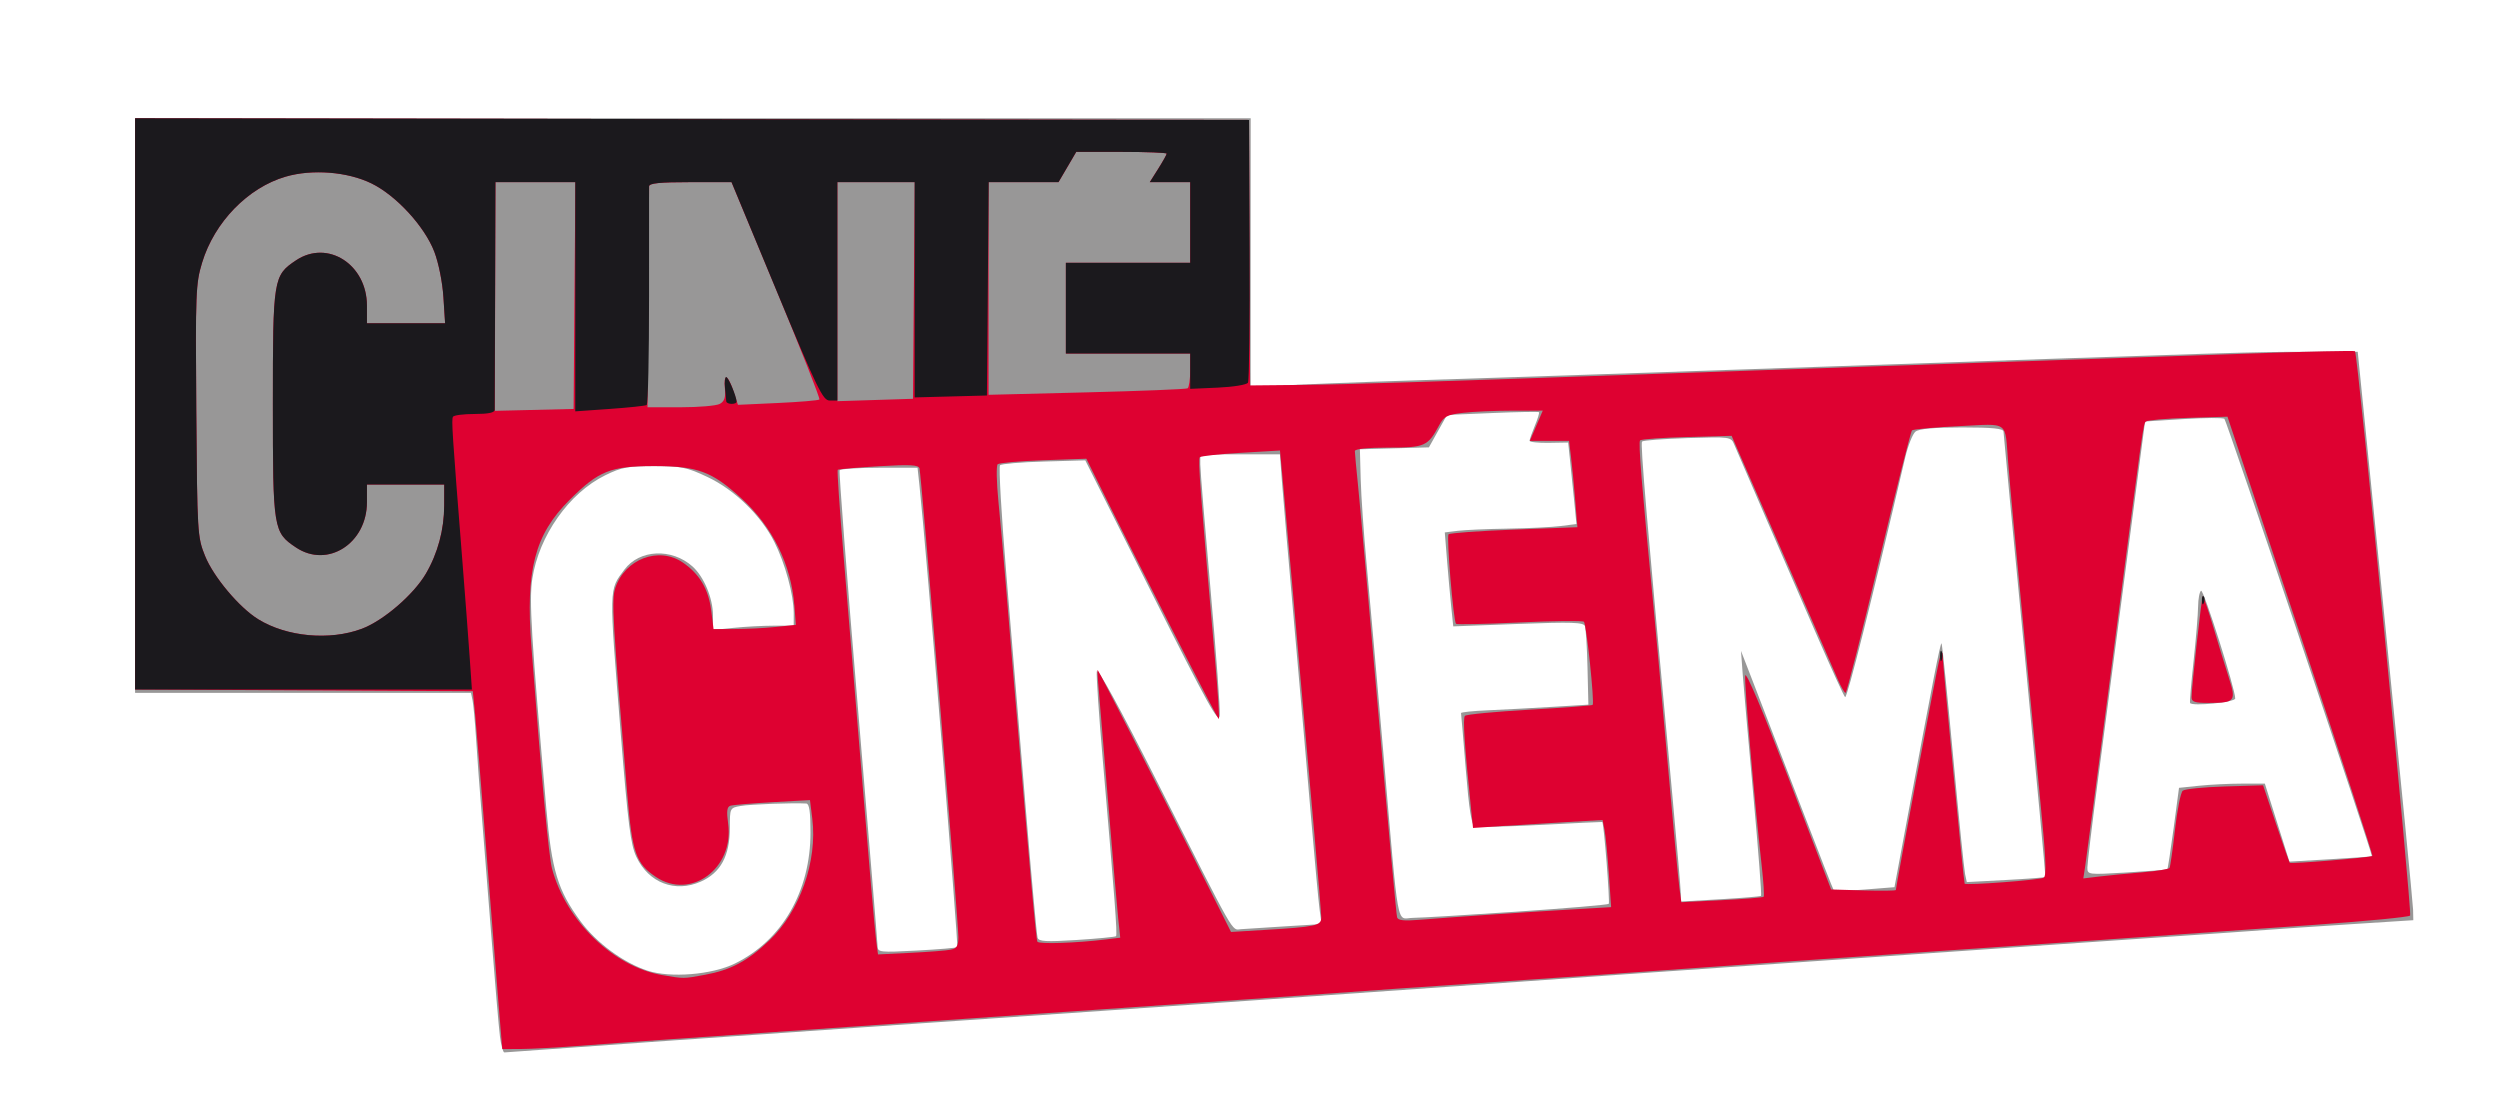 <?xml version="1.0" encoding="UTF-8" standalone="no"?>
<!-- Created with Inkscape (http://www.inkscape.org/) -->

<svg
   xmlns:dc="http://purl.org/dc/elements/1.1/"
   xmlns:cc="http://creativecommons.org/ns#"
   xmlns:rdf="http://www.w3.org/1999/02/22-rdf-syntax-ns#"
   xmlns:svg="http://www.w3.org/2000/svg"
   xmlns="http://www.w3.org/2000/svg"
   xmlns:sodipodi="http://sodipodi.sourceforge.net/DTD/sodipodi-0.dtd"
   xmlns:inkscape="http://www.inkscape.org/namespaces/inkscape"
   id="svg5664"
   version="1.1"
   inkscape:version="0.48.4 r9939"
   width="744"
   height="330"
   sodipodi:docname="Logo-cine-cinema1.jpg">
  <defs
     id="defs5668" />
  <sodipodi:namedview
     pagecolor="#ffffff"
     bordercolor="#666666"
     borderopacity="1"
     objecttolerance="10"
     gridtolerance="10"
     guidetolerance="10"
     inkscape:pageopacity="0"
     inkscape:pageshadow="2"
     inkscape:window-width="640"
     inkscape:window-height="480"
     id="namedview5666"
     showgrid="false"
     inkscape:zoom="0.3844086"
     inkscape:cx="372"
     inkscape:cy="165"
     inkscape:window-x="0"
     inkscape:window-y="0"
     inkscape:window-maximized="0"
     inkscape:current-layer="svg5664" />
  <g
     id="g5684"
     transform="translate(5.203,5.203)">
    <path
       style="fill:#989797"
       d="m 143.578,303.25 c -0.336,-2.612 -1.517,-16.45 -2.626,-30.75 -1.109,-14.3 -2.428,-30.95 -2.933,-37 -0.504,-6.05 -1.188,-15.275 -1.518,-20.5 -0.33,-5.225 -0.812,-10.512 -1.07,-11.75 L 134.962,201 84.981,201 35,201 35,115.5 35,30 l 166,0 166,0 0,40.118 0,40.118 8.25,-0.622 c 4.537,-0.342 23.1,-1.082 41.25,-1.644 18.15,-0.562 71.925,-2.366 119.5,-4.008 C 664.703,99.519 665.309,99.5 681.48,99.5 l 14.98,0 8.207,81.5 c 4.514,44.825 8.236,82.883 8.27,84.574 l 0.063,3.074 -19.25,1.238 c -10.588,0.681 -21.725,1.437 -24.75,1.679 -3.025,0.242 -15.625,1.124 -28,1.96 -12.375,0.836 -31.95,2.179 -43.5,2.985 -11.55,0.806 -37.425,2.598 -57.5,3.983 -62,4.278 -78.994,5.463 -93.5,6.519 -7.7,0.56 -27.05,1.914 -43,3.009 -15.95,1.095 -31.925,2.212 -35.5,2.483 -3.575,0.271 -23.15,1.627 -43.5,3.014 -20.35,1.387 -53.2,3.646 -73,5.02 -19.8,1.374 -45.9,3.178 -58,4.008 -12.1,0.83 -27.827,1.947 -34.95,2.482 C 151.428,307.562 145.282,308 144.894,308 c -0.388,0 -0.981,-2.138 -1.316,-4.75 z m 69.919,-21.704 C 227.563,274.663 236,260.036 236,242.532 c 0,-6.12 -0.353,-8.552 -1.25,-8.605 -4.025,-0.236 -16.742,0.235 -19.5,0.722 -3.237,0.571 -3.25,0.598 -3.25,6.502 0,8.341 -2.737,13.403 -8.666,16.025 -7.637,3.378 -15.459,0.382 -19.133,-7.329 -1.738,-3.646 -2.492,-9.581 -4.677,-36.788 -3.534,-44.006 -3.568,-42.522 1.119,-48.778 4.491,-5.996 14.06,-6.426 20.239,-0.908 3.396,3.032 6.071,9.403 6.096,14.519 l 0.022,4.392 6.147,-0.642 c 3.381,-0.353 8.781,-0.642 12,-0.642 l 5.853,0 0,-3.79 c 0,-5.392 -2.567,-14.804 -5.762,-21.13 -4,-7.918 -11.836,-15.525 -19.923,-19.34 -6.088,-2.872 -7.775,-3.217 -15.815,-3.228 -7.819,-0.011 -9.738,0.35 -14.625,2.75 -10.736,5.272 -19.707,18.01 -21.659,30.751 -0.985,6.43 -0.352,16.828 4.172,68.487 1.614,18.433 3.385,24.254 10.188,33.496 4.697,6.381 12.767,12.33 19.891,14.665 6.817,2.234 19.195,1.228 26.029,-2.115 z m 66.17,-4.878 C 280.101,276.233 270.35,157.045 268.424,139.25 l -0.568,-5.25 -11.369,0 c -6.253,0 -11.569,0.338 -11.814,0.75 -0.244,0.412 2.188,32.025 5.406,70.25 3.218,38.225 5.866,70.356 5.886,71.403 0.033,1.796 0.689,1.868 11.673,1.279 6.401,-0.343 11.813,-0.8 12.028,-1.015 z m 47.258,-3.269 c 0.436,-0.424 -0.39,-11.399 -3.968,-52.761 -1.135,-13.124 -1.927,-24.824 -1.76,-26 0.193,-1.355 6.78,10.68 17.985,32.863 23.663,46.844 22.066,44.035 24.925,43.82 1.317,-0.099 7.253,-0.481 13.191,-0.849 l 10.796,-0.669 -0.57,-4.151 C 387.209,263.368 386.074,251.15 385.002,238.5 c -1.073,-12.65 -3.33,-38.525 -5.016,-57.5 -1.686,-18.975 -3.34,-38.212 -3.674,-42.75 l -0.608,-8.25 -11.851,0 -11.851,0 0,2.985 c 0,1.642 1.371,18.391 3.047,37.22 1.676,18.829 2.913,35.705 2.75,37.502 -0.25,2.751 -3.433,-2.982 -20.161,-36.32 l -19.864,-39.587 -12.304,0.35 c -6.767,0.192 -12.647,0.693 -13.067,1.113 -0.42,0.42 0.428,15.045 1.883,32.5 1.456,17.455 4.041,48.611 5.746,69.236 1.705,20.625 3.303,38.12 3.551,38.878 0.367,1.119 2.556,1.242 11.684,0.655 6.178,-0.397 11.423,-0.908 11.656,-1.134 z m 119.348,-7.3 c 14.724,-0.995 27.002,-2.038 27.282,-2.319 0.414,-0.414 -1.449,-24.086 -1.917,-24.359 -0.075,-0.044 -8.332,0.348 -18.347,0.872 -10.016,0.524 -18.826,0.716 -19.579,0.427 -1.001,-0.384 -1.724,-4.914 -2.692,-16.872 -0.728,-8.991 -1.368,-16.565 -1.421,-16.831 -0.053,-0.266 3.503,-0.64 7.903,-0.831 4.4,-0.191 12.95,-0.648 19,-1.016 l 11,-0.669 -0.264,-11 c -0.145,-6.05 -0.49,-11.617 -0.765,-12.371 -0.413,-1.132 -3.88,-1.245 -19.845,-0.646 l -19.344,0.725 -0.606,-5.854 c -0.333,-3.22 -0.9,-9.511 -1.259,-13.981 l -0.653,-8.127 3.868,-0.479 c 2.128,-0.264 8.818,-0.557 14.868,-0.652 6.05,-0.095 13.125,-0.441 15.722,-0.769 l 4.722,-0.596 -0.6,-6.125 C 463.013,141.256 462.459,135.8 462.112,132.5 l -0.631,-6 -5.741,0.096 C 452.583,126.649 450,126.366 450,125.968 c 0,-0.398 0.701,-2.403 1.559,-4.454 0.857,-2.052 1.415,-3.873 1.24,-4.048 -0.175,-0.175 -6.405,-0.063 -13.845,0.249 l -13.527,0.567 -2.693,4.824 -2.693,4.824 -10.27,0.285 L 399.5,128.5 l 0.244,9 c 0.134,4.95 0.918,16.2 1.742,25 0.824,8.8 3.08,34.225 5.012,56.5 4.726,54.472 3.743,49.01 8.814,48.954 2.304,-0.026 16.236,-0.86 30.961,-1.855 z m 72.613,-4.702 c 0.212,-0.183 -0.812,-13.509 -2.275,-29.614 -1.463,-16.105 -2.893,-32.432 -3.178,-36.282 l -0.518,-7 4.653,12 c 2.559,6.6 8.709,22.575 13.666,35.5 4.957,12.925 9.158,23.662 9.335,23.861 0.177,0.198 4.303,0.045 9.171,-0.34 l 8.849,-0.7 3.753,-20.16 c 7.777,-41.777 9.922,-52.732 10.26,-52.394 0.192,0.192 1.728,15.172 3.415,33.291 1.687,18.119 3.299,34.023 3.583,35.343 l 0.516,2.4 11.581,-0.621 c 6.369,-0.341 11.674,-0.746 11.788,-0.9 0.114,-0.154 -2.632,-29.754 -6.103,-65.779 -3.471,-36.025 -6.326,-66.062 -6.345,-66.75 -0.026,-0.93 -3.182,-1.25 -12.344,-1.25 -8.356,0 -12.805,0.401 -13.855,1.25 -0.85,0.688 -2.229,4.175 -3.065,7.75 -9.997,42.793 -17.293,71.872 -17.878,71.257 -0.396,-0.416 -3.955,-8.182 -7.909,-17.257 -9.194,-21.103 -23.788,-54.794 -25.065,-57.867 -0.976,-2.348 -1.089,-2.364 -13.904,-1.965 -7.106,0.221 -13.2,0.683 -13.542,1.025 -0.56,0.56 1.321,22.525 9.061,105.807 1.355,14.575 2.463,27.531 2.464,28.791 l 10e-4,2.291 11.75,-0.676 c 6.463,-0.372 11.923,-0.826 12.135,-1.009 z m 120.897,-7.89 c 0.155,-0.13 1.003,-5.639 1.886,-12.243 l 1.604,-12.007 6.011,-0.628 C 652.588,228.283 658.336,228 662.054,228 l 6.761,0 3.656,11.607 3.656,11.607 12.187,-0.718 c 6.703,-0.395 12.269,-0.788 12.37,-0.873 0.343,-0.29 -43.225,-129.498 -43.89,-130.164 -0.365,-0.365 -5.833,-0.341 -12.15,0.053 l -11.486,0.718 -0.601,4.635 c -0.331,2.549 -2.849,21.735 -5.597,42.635 -2.748,20.9 -6.337,48.21 -7.977,60.688 C 617.341,240.667 616,251.837 616,253.011 c 0,2.097 0.202,2.122 11.75,1.433 6.463,-0.385 11.877,-0.807 12.031,-0.937 z M 646.559,204 c -0.134,-0.275 0.337,-5.9 1.048,-12.5 0.711,-6.6 1.315,-13.886 1.342,-16.191 0.028,-2.305 0.428,-4.424 0.89,-4.71 0.754,-0.466 10.17,29.243 10.164,32.065 -0.003,1.138 -12.913,2.42 -13.443,1.335 z"
       id="path5690"
       inkscape:connector-curvature="0" />
    <path
       style="fill:#de0131"
       d="m 143.133,293.25 c -0.628,-7.562 -2.289,-28.375 -3.691,-46.25 -1.402,-17.875 -2.862,-35.65 -3.246,-39.5 L 135.5,200.5 85.25,200.241 35,199.982 35,114.988 35,29.994 200.75,30.247 366.5,30.5 l 0.158,39.5 0.158,39.5 14.842,-0.144 c 13.714,-0.133 37.617,-0.879 107.842,-3.364 14.85,-0.525 40.725,-1.413 57.5,-1.973 39.107,-1.305 80.665,-2.724 118.384,-4.041 16.436,-0.574 30.056,-0.872 30.266,-0.662 0.816,0.816 17.062,167.228 16.397,167.963 -0.388,0.429 -13.045,1.658 -28.126,2.731 -50.128,3.569 -84.175,5.948 -107.421,7.506 -22.514,1.509 -79.194,5.472 -107,7.481 -7.7,0.556 -24.35,1.697 -37,2.534 -12.65,0.837 -28.85,1.96 -36,2.496 -11.945,0.894 -35.964,2.565 -92.5,6.434 -23.747,1.625 -58.916,4.07 -80.5,5.597 -7.7,0.544 -20.525,1.431 -28.5,1.97 -7.975,0.539 -20.125,1.418 -27,1.954 -6.875,0.535 -15.026,0.983 -18.112,0.996 L 144.276,307 143.133,293.25 z m 61.401,-8.341 c 7.771,-1.437 12.665,-4.039 19.175,-10.196 9.1,-8.606 14.406,-23.629 12.822,-36.304 l -0.688,-5.507 -11.172,0.628 c -6.145,0.345 -11.776,0.819 -12.515,1.053 -1.01,0.32 -1.176,1.644 -0.667,5.34 1.83,13.306 -11.137,22.832 -21.538,15.823 -5.92,-3.989 -7.008,-7.138 -8.47,-24.504 -4.391,-52.156 -4.73,-57.962 -3.58,-61.446 2.849,-8.631 12.944,-12.459 20.074,-7.612 4.98,3.385 7.684,7.944 8.477,14.287 l 0.691,5.528 6.281,0 c 3.455,0 8.967,-0.281 12.25,-0.624 l 5.969,-0.624 -0.433,-5.626 c -0.944,-12.266 -6.476,-23.512 -15.725,-31.965 -8.839,-8.078 -13.072,-9.651 -25.986,-9.657 -13.025,-0.005 -16.533,1.398 -25.222,10.087 -10.37,10.37 -13.088,20.82 -11.341,43.599 3.067,39.976 5.161,62.463 6.165,66.193 4.175,15.506 18.348,29.158 32.809,31.605 6.566,1.111 6.168,1.114 12.622,-0.08 z M 277.75,277.42 c 1.771,-0.36 2.253,-1.146 2.264,-3.689 0.019,-4.516 -11.047,-137.932 -11.576,-139.553 -0.343,-1.051 -2.846,-1.178 -12.185,-0.621 -6.464,0.386 -11.932,0.859 -12.149,1.051 -0.217,0.193 0.567,11.722 1.744,25.621 1.177,13.899 3.706,44.396 5.621,67.771 1.915,23.375 3.74,44.375 4.055,46.667 l 0.574,4.167 9.701,-0.478 c 5.336,-0.263 10.714,-0.684 11.951,-0.936 z m 46.09,-3.039 4.34,-0.53 -0.603,-5.675 C 327.244,265.054 325.858,249 324.495,232.5 c -1.363,-16.5 -2.654,-31.935 -2.869,-34.299 -0.215,-2.365 -0.28,-4.165 -0.143,-4 0.55,0.661 17.939,34.639 28.466,55.624 l 11.199,22.325 10.175,-0.617 C 386.381,270.619 388,270.264 388,267.882 c 0,-1.115 -0.894,-12.007 -1.986,-24.205 C 384.922,231.48 383.573,216.325 383.017,210 c -2.375,-27.01 -5.09,-57.366 -6.153,-68.814 l -1.144,-12.314 -11.61,0.681 c -6.385,0.375 -11.899,0.966 -12.254,1.314 -0.588,0.577 0.161,10.525 4.563,60.594 0.82,9.329 1.319,17.134 1.109,17.344 -0.293,0.293 -24.103,-46.441 -37.651,-73.9 l -1.774,-3.595 -12.802,0.455 c -7.041,0.25 -13.161,0.787 -13.601,1.194 -0.44,0.407 -0.336,5.42 0.231,11.14 0.567,5.72 1.489,16.026 2.049,22.901 0.561,6.875 1.456,17.675 1.989,24 5.389,63.895 7.141,83.37 7.56,84.048 0.477,0.772 11.488,0.41 20.31,-0.668 z M 437.5,267.045 c 7.7,-0.527 19.123,-1.256 25.385,-1.619 l 11.385,-0.662 -0.692,-10.04 c -0.38,-5.522 -0.955,-11.358 -1.277,-12.968 l -0.586,-2.928 -10.608,0.612 c -5.834,0.336 -14.507,0.87 -19.273,1.186 l -8.666,0.574 -0.552,-5.349 c -2.017,-19.56 -2.53,-27.337 -1.849,-28.018 0.428,-0.428 9.067,-1.252 19.197,-1.83 10.13,-0.578 18.591,-1.224 18.802,-1.435 0.607,-0.607 -1.845,-23.991 -2.594,-24.735 -0.37,-0.368 -8.981,-0.276 -19.135,0.205 -10.154,0.48 -18.671,0.664 -18.927,0.408 -0.786,-0.786 -2.889,-25.9 -2.23,-26.634 0.34,-0.379 9.108,-1.011 19.485,-1.404 l 18.866,-0.714 -0.661,-8.096 C 463.208,139.143 462.647,133.363 462.326,130.75 l -0.584,-4.75 -5.836,0 -5.836,0 1.929,-4.5 1.929,-4.5 -9.214,0.009 c -5.068,0.005 -11.638,0.3 -14.6,0.655 -4.652,0.559 -5.605,1.055 -7,3.648 C 419.714,127.633 418.886,128 408,128 c -6.253,0 -10,0.389 -10,1.039 0,0.572 0.428,5.184 0.95,10.25 0.523,5.066 3.261,35.761 6.084,68.211 2.824,32.45 5.312,59.576 5.53,60.28 0.29,0.938 2.071,1.139 6.666,0.751 3.448,-0.291 12.57,-0.96 20.27,-1.486 z m 82.16,-5.371 c 0.227,-0.227 -0.037,-4.409 -0.587,-9.293 -2.201,-19.551 -5.218,-54.323 -4.905,-56.532 0.205,-1.45 5.161,10.279 12.951,30.652 l 12.618,33 9.632,0.286 c 5.297,0.157 9.632,0.102 9.632,-0.123 0,-0.96 11.98,-64.529 12.846,-68.163 0.524,-2.2 0.992,-3.1 1.039,-2 0.175,4.061 6.341,68.01 6.583,68.276 0.513,0.565 22.43,-1.095 23.544,-1.784 0.867,-0.536 0.638,-5.97 -0.908,-21.604 -1.136,-11.489 -3.2,-32.814 -4.586,-47.389 -1.386,-14.575 -2.974,-31.225 -3.528,-37 -0.554,-5.775 -1.257,-13.65 -1.562,-17.5 -1.01,-12.738 0.527,-11.601 -14.698,-10.875 -7.277,0.347 -13.54,0.911 -13.918,1.253 -0.378,0.342 -4.851,18.06 -9.939,39.372 -5.088,21.312 -9.51,38.75 -9.826,38.75 -0.316,0 -1.315,-1.688 -2.219,-3.75 -0.904,-2.062 -5.558,-12.75 -10.341,-23.75 -4.783,-11 -11.547,-26.525 -15.03,-34.5 l -6.333,-14.5 -13.312,0.357 c -7.322,0.196 -13.591,0.646 -13.931,1 -0.552,0.573 0.41,12.454 4.057,50.143 0.612,6.325 2.444,26.575 4.07,45 1.626,18.425 3.227,35.479 3.558,37.898 l 0.601,4.398 12.04,-0.605 c 6.622,-0.333 12.226,-0.791 12.453,-1.018 z m 112.605,-7.267 c 4.27,-0.354 7.953,-0.948 8.183,-1.32 0.23,-0.372 0.96,-5.489 1.622,-11.372 0.662,-5.882 1.705,-11.106 2.317,-11.608 0.613,-0.502 6.242,-1.069 12.509,-1.26 l 11.395,-0.346 3.829,11.391 c 2.106,6.265 3.953,11.515 4.105,11.667 0.403,0.403 24.112,-1.562 24.588,-2.038 0.222,-0.222 -9.389,-29.725 -21.358,-65.563 l -21.761,-65.159 -11.764,0.351 c -6.47,0.193 -12.096,0.683 -12.503,1.09 -0.823,0.824 -0.615,-0.665 -10.399,74.261 -3.878,29.7 -7.319,55.736 -7.646,57.858 l -0.595,3.858 4.856,-0.583 c 2.671,-0.321 8.35,-0.873 12.621,-1.227 z M 647.011,202.25 c 0.019,-3.107 2.95,-29.544 3.316,-29.91 0.195,-0.195 1.59,3.811 3.101,8.903 1.511,5.091 3.607,11.931 4.659,15.198 2.262,7.029 1.881,7.521 -5.836,7.543 -4.343,0.013 -5.248,-0.287 -5.239,-1.735 z M 102.459,181.929 c 6.406,-2.397 15.402,-10.13 19.075,-16.397 3.542,-6.044 5.443,-13.111 5.455,-20.282 L 127,139 l -11.5,0 -11.5,0 -0.004,5.25 c -0.009,12.271 -11.713,19.75 -21.098,13.48 -6.76,-4.516 -6.895,-5.349 -6.895,-42.73 0,-37.381 0.134,-38.214 6.895,-42.73 C 92.283,66 103.988,73.479 103.996,85.75 L 104,91 l 11.628,0 11.628,0 -0.496,-7.75 C 126.475,78.779 125.327,73.053 124.048,69.715 121.155,62.168 112.708,52.983 105.35,49.383 98.221,45.895 87.726,45.066 79.817,47.365 68.6,50.626 58.604,60.907 54.948,72.944 c -1.896,6.243 -2.002,8.927 -1.734,44.101 0.278,36.526 0.343,37.597 2.606,43.201 2.521,6.243 10.16,15.342 15.813,18.836 8.485,5.244 21.264,6.424 30.826,2.847 z M 165.763,82.75 166.027,49 l -11.89,0 -11.89,0 -0.097,34.032 -0.097,34.031 11.723,-0.281 11.723,-0.281 0.263,-33.75 z m 43.228,32.255 c 1.386,-0.742 1.777,-1.888 1.534,-4.5 -0.441,-4.748 0.852,-4.423 2.521,0.633 l 1.366,4.138 11.87,-0.547 c 6.529,-0.301 12.092,-0.769 12.363,-1.039 0.271,-0.271 -5.501,-14.935 -12.826,-32.587 L 212.5,49.007 l -12.25,-0.003 c -9.12,-0.003 -12.257,0.316 -12.279,1.247 -0.016,0.688 -0.129,15.762 -0.25,33.5 L 187.5,116 l 9.816,3e-5 c 5.399,1e-5 10.653,-0.448 11.675,-0.995 z M 266.764,81.239 267.028,49 255.514,49 244,49 l 0,32.595 0,32.595 11.25,-0.357 11.25,-0.357 0.264,-32.239 z m 81.464,29.12 C 348.653,110.097 349,107.659 349,104.941 L 349,100 l -18.5,0 -18.5,0 0,-13.5 0,-13.5 18.5,0 18.5,0 0,-12 0,-12 -6.013,0 -6.013,0 2.513,-3.98 C 340.869,42.831 342,40.806 342,40.52 342,40.234 335.944,40 328.542,40 l -13.458,0 -2.637,4.5 -2.637,4.5 -10.405,0 L 289,49 l 0,31.645 0,31.645 29.228,-0.727 c 16.075,-0.4 29.575,-0.942 30,-1.204 z"
       id="path5688"
       inkscape:connector-curvature="0" />
    <path
       style="fill:#1b191d"
       d="M 35,114.997 35,29.994 200.75,30.247 366.5,30.5 l 0.18,38.554 c 0.099,21.205 -0.126,39.044 -0.5,39.643 -0.374,0.599 -4.393,1.254 -8.93,1.455 l -8.25,0.367 0,-5.259 0,-5.259 -18.5,0 -18.5,0 0,-13.5 0,-13.5 18.5,0 18.5,0 0,-12 0,-12 -6.013,0 -6.013,0 2.513,-3.98 C 340.869,42.831 342,40.806 342,40.52 342,40.234 335.944,40 328.542,40 l -13.458,0 -2.637,4.5 -2.637,4.5 -10.391,0 -10.391,0 -0.264,31.75 L 288.5,112.5 277.75,112.784 267,113.068 267,81.034 267,49 l -11.5,0 -11.5,0 0,32.5 0,32.5 -2.275,0 c -2.044,0 -3.646,-3.306 -15.75,-32.498 L 212.5,49.004 l -12.25,-0.002 c -9.113,-0.001 -12.26,0.318 -12.29,1.248 -0.022,0.688 -0.025,15.513 -0.007,32.945 0.018,17.432 -0.302,31.894 -0.71,32.137 -0.409,0.243 -5.356,0.766 -10.993,1.163 L 166,117.216 166,83.108 166,49 l -11.878,0 -11.878,0 -0.106,33.25 c -0.058,18.288 -0.113,33.812 -0.122,34.5 -0.011,0.858 -1.88,1.25 -5.957,1.25 -3.268,0 -6.169,0.369 -6.447,0.819 -0.497,0.804 -0.261,4.441 2.769,42.681 0.828,10.45 1.81,23.387 2.181,28.75 L 135.238,200 85.119,200 35,200 35,114.997 z m 67.459,66.932 c 6.406,-2.397 15.402,-10.13 19.075,-16.397 3.542,-6.044 5.443,-13.111 5.455,-20.282 L 127,139 l -11.5,0 -11.5,0 -0.004,5.25 c -0.009,12.271 -11.713,19.75 -21.098,13.48 -6.76,-4.516 -6.895,-5.349 -6.895,-42.73 0,-37.381 0.134,-38.214 6.895,-42.73 C 92.283,66 103.988,73.479 103.996,85.75 L 104,91 l 11.628,0 11.628,0 -0.496,-7.75 C 126.475,78.779 125.327,73.053 124.048,69.715 121.155,62.168 112.708,52.983 105.35,49.383 98.221,45.895 87.726,45.066 79.817,47.365 68.6,50.626 58.604,60.907 54.948,72.944 c -1.896,6.243 -2.002,8.927 -1.734,44.101 0.278,36.526 0.343,37.597 2.606,43.201 2.521,6.243 10.16,15.342 15.813,18.836 8.485,5.244 21.264,6.424 30.826,2.847 z M 572.158,190 c 0,-1.375 0.227,-1.938 0.504,-1.25 0.277,0.688 0.277,1.812 0,2.5 -0.277,0.688 -0.504,0.125 -0.504,-1.25 z m 77.921,-16.417 c -0.043,-1.054 0.193,-1.645 0.525,-1.312 0.332,0.332 0.368,1.195 0.079,1.917 -0.319,0.798 -0.556,0.561 -0.604,-0.604 z M 210.936,114.25 c -0.035,-0.412 -0.208,-2.212 -0.384,-4 -0.176,-1.788 -0.013,-3.25 0.363,-3.25 0.636,0 3.085,5.811 3.085,7.321 0,0.933 -2.984,0.864 -3.064,-0.071 z"
       id="path5686"
       inkscape:connector-curvature="0" />
  </g>
</svg>

